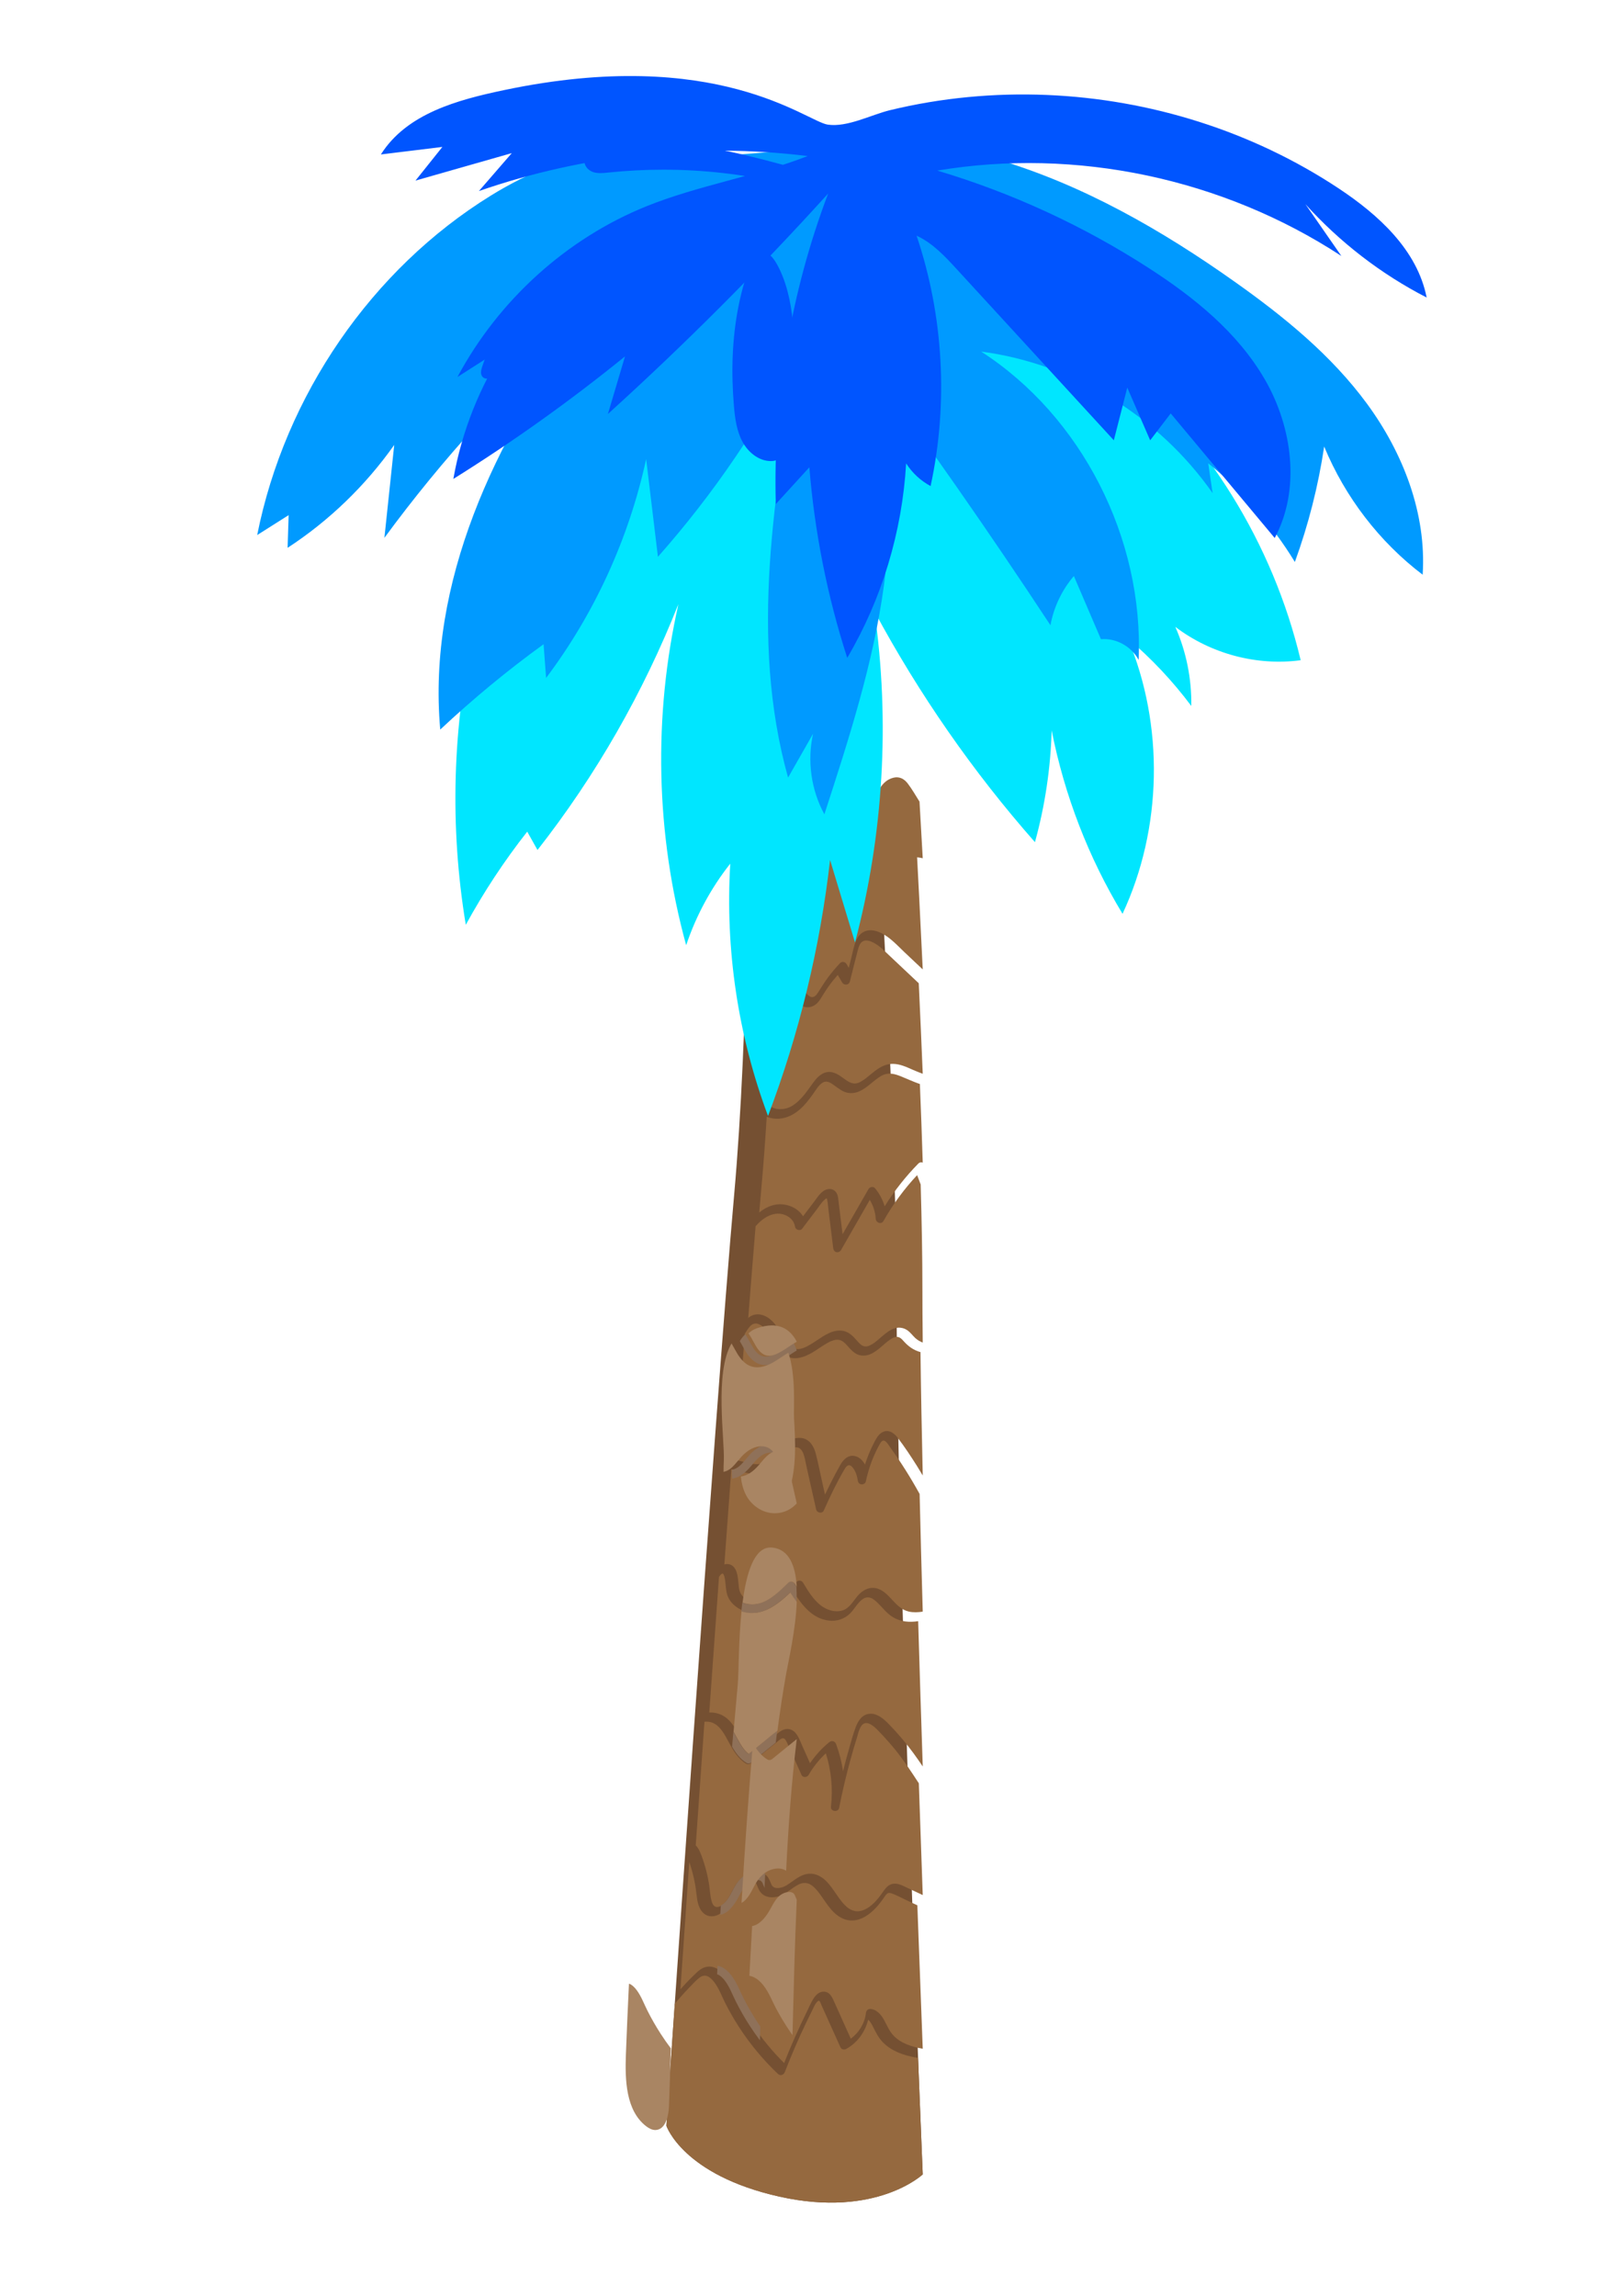 <?xml version="1.0" encoding="UTF-8" standalone="no"?>
<!-- Created with Inkscape (http://www.inkscape.org/) -->

<svg
   width="210mm"
   height="297mm"
   viewBox="0 0 210 297"
   version="1.1"
   id="svg1"
   inkscape:version="1.3.1 (91b66b0783, 2023-11-16)"
   sodipodi:docname="palmera-sola-v2.svg"
   xmlns:inkscape="http://www.inkscape.org/namespaces/inkscape"
   xmlns:sodipodi="http://sodipodi.sourceforge.net/DTD/sodipodi-0.dtd"
   xmlns="http://www.w3.org/2000/svg"
   xmlns:svg="http://www.w3.org/2000/svg">
  <sodipodi:namedview
     id="namedview1"
     pagecolor="#ffffff"
     bordercolor="#000000"
     borderopacity="0.25"
     inkscape:showpageshadow="2"
     inkscape:pageopacity="0.0"
     inkscape:pagecheckerboard="0"
     inkscape:deskcolor="#d1d1d1"
     inkscape:document-units="mm"
     inkscape:lockguides="true"
     inkscape:zoom="0.49575348"
     inkscape:cx="71.608171"
     inkscape:cy="579.92533"
     inkscape:window-width="1920"
     inkscape:window-height="1001"
     inkscape:window-x="-9"
     inkscape:window-y="502"
     inkscape:window-maximized="1"
     inkscape:current-layer="svg1" />
  <defs
     id="defs1" />
  <g
     transform="matrix(0.032,0,0,-0.033,-402.207,310.572)"
     id="g236">
    <path
       id="path238"
       style="fill:#755032;fill-opacity:1;fill-rule:nonzero;stroke:none"
       d="m 15263.6,1077.69 c 0,0 195.3,2792.82 273.9,3650.07 116.4,1267.74 22.2,3486.25 22.2,3486.25 h 433.6 c 0,0 200.9,-2875.88 200.9,-3874.48 0,-998.6 105.8,-3452.243 105.8,-3452.243 0,0 -187.4,-171.89 -578.8,-87.289 -391.2,84.603 -457.6,277.692 -457.6,277.692" />
  </g>
  <g
     transform="matrix(0.032,0,0,-0.033,-402.207,310.572)"
     id="g240">
    <path
       id="path242"
       style="fill:#95693f;fill-opacity:1;fill-rule:nonzero;stroke:none"
       d="m 15925.1,4151.83 c -2.2,-0.99 -4.4,-2.13 -6.7,-3.2 -3.9,-2.06 -7.7,-4.19 -11.5,-6.39 -17.4,-10.1 -33.9,-21.76 -51.2,-31.93 -35.4,-20.75 -79.1,-35.4 -116.4,-10.23 -20.8,14 -34.4,35.26 -46.6,56.66 -12,21.11 -23.2,43.65 -44.2,57.44 -8.2,5.4 -18.1,10.09 -28.3,8.39 -11.7,-1.92 -20.2,-11.59 -26.9,-20.83 -4.3,-6.04 -8.6,-12.23 -12.6,-18.56 -12.2,-152.99 -25.1,-320.05 -38.5,-494.94 23.4,-4.26 46.7,-11.73 69.1,-15.35 23.4,-3.84 45.8,-0.71 64.7,14.5 21.4,17.35 35.9,41.52 57.1,59.15 22,18.27 50.3,31.85 79.5,27.01 30.6,-5.12 47,-32.06 54.6,-59.71 9.2,-33.7 16,-68.18 23.9,-102.16 4.5,-19.84 9.2,-39.67 13.7,-59.44 7,14.36 14.2,28.65 21.6,42.8 13,25.03 26.4,49.84 40.7,74.15 11.1,18.84 28.2,36.9 52.1,35.05 21.4,-1.71 36.7,-16 47.3,-34.2 10.1,30.79 23,60.72 38.5,89.23 9.3,17.13 20.7,36.18 41.2,41.01 21.7,5.19 40.1,-9.31 52.7,-25.37 27.9,-35.48 53.5,-73.09 78.1,-110.98 7.8,-12.16 15.5,-24.46 23,-36.83 -4.1,173.75 -7.3,337.26 -9.1,483.71 l -1.5,0.36 c -26.5,7.39 -47.3,21.75 -65.9,41.8 -3.9,4.26 -7.9,8.82 -12.7,12.16 -1.9,1.42 -4.1,2.63 -6.3,3.62 l -4,1.14 c -0.7,0.21 -1.4,0.36 -2.2,0.5 l -0.6,0.07 c -1.9,0 -3.8,0 -5.8,-0.07 h -0.7 l -1.3,-0.36 c -1.6,-0.5 -3.3,-0.85 -4.9,-1.35 -0.7,-0.21 -3.4,-1.28 -3.8,-1.42 -1.7,-0.78 -3.3,-1.56 -4.9,-2.42 -3.4,-1.85 -6.7,-3.91 -9.8,-6.04 -7.6,-5.05 -11.5,-8.39 -19.1,-14.58 -27.8,-23.17 -59.2,-53.1 -98.6,-46.35 -24.1,4.2 -39.7,22.9 -55.4,39.81 -6.9,7.4 -14,14.44 -23.3,18.56 -0.3,0.07 -3.6,1.21 -4.4,1.42 -1.8,0.57 -3.7,1 -5.6,1.28 l -0.1,0.07 h -0.2 c -1.1,0.07 -2.2,0.15 -3.2,0.22 -2,0.07 -3.8,0 -5.7,-0.07 -0.3,0 -2.2,-0.22 -2.9,-0.22 l -0.8,-0.14 c -2.2,-0.36 -4.3,-0.85 -6.5,-1.42 -3.8,-1 -7.7,-2.28 -11.4,-3.7 -0.8,-0.36 -1.1,-0.42 -1.3,-0.5 l -0.5,-0.21 c -0.8,-0.36 -1.6,-0.78 -2.4,-1.14" />
  </g>
  <g
     transform="matrix(0.032,0,0,-0.033,-402.207,310.572)"
     id="g244">
    <path
       id="path246"
       style="fill:#95693f;fill-opacity:1;fill-rule:nonzero;stroke:none"
       d="m 16210.8,5192.15 c -22.1,8.61 -45.2,14.88 -68.2,6.19 -15.3,-5.76 -30.6,-17.72 -44,-28.4 -29.7,-23.84 -61.8,-50.32 -102.5,-42.5 -20.5,3.85 -37.1,17.23 -53.6,28.76 -13.6,9.47 -28.6,20.15 -44.7,12.17 -18.7,-9.18 -30.9,-32.03 -43,-48.04 -15,-19.93 -30.5,-39.72 -49.4,-56.16 -33.5,-29.33 -76,-45.77 -120.5,-35.67 -5.3,1.22 -10.6,2.85 -15.7,4.92 -6.1,-94.39 -13,-185.43 -21,-271.99 -2.9,-31.89 -6,-66.48 -9.3,-103.49 20.1,15.94 42.9,27.54 69,31.32 39.9,5.69 86.6,-11.53 108.1,-46.13 15.1,19.22 30.2,38.51 45.2,57.73 14.6,18.79 29.9,44.06 55.4,48.76 13.8,2.56 27.6,-2.92 34.9,-15.09 7,-11.53 7.1,-26.27 8.8,-39.3 5.1,-40.85 10.3,-81.64 15.6,-122.43 34.9,58.94 69.8,117.95 104.7,176.89 5.1,8.75 19.3,11.88 26.5,3.42 17.9,-21.07 31,-44.99 38.9,-70.83 39.1,60.65 84.9,117.02 136.3,167.63 5.5,5.34 12.1,5.91 17.7,3.49 -3.1,97.37 -7,200.66 -11.5,308.28 l -1.6,0.5 c -25.9,8.76 -50.7,20.08 -76.1,29.97" />
  </g>
  <g
     transform="matrix(0.032,0,0,-0.033,-402.207,310.572)"
     id="g248">
    <path
       id="path250"
       style="fill:#95693f;fill-opacity:1;fill-rule:nonzero;stroke:none"
       d="m 16181.6,3070.4 c -25.8,14.4 -43.7,38.3 -64.8,58.24 -8.1,7.59 -18.2,15.89 -27.9,18.8 -9.8,3.05 -19.9,2.06 -29.3,-3.55 -21.5,-12.77 -34.4,-39.02 -52.3,-56.61 -23.1,-22.63 -54.3,-32.64 -86.3,-29.09 -66,7.38 -107.5,57.97 -141.6,110.11 -40.7,-37.6 -86.7,-74.5 -143.4,-79.96 -44.5,-4.25 -94.8,15.04 -118.8,54.21 -11.6,18.94 -12.6,40.15 -14.8,61.65 -1,9.29 -1.8,16.88 -4.5,26.46 -1.6,5.67 -1.5,5.25 -4,9.65 l -0.3,0.49 -1.2,1.07 c 1,-0.57 0.7,0.07 -0.1,0.49 -0.6,-0.28 -1.9,-0.64 -0.5,-0.07 l 0.4,0.15 -0.3,0.14 -1.6,-0.36 c -0.3,-0.07 -0.3,0.07 -0.3,0.22 0.1,0.28 0.2,0.56 -2,-0.57 -3.9,-1.92 -6.8,-5.25 -9.2,-8.73 -1,-1.2 -1.9,-2.55 -2.7,-3.83 -13.2,-176.94 -26.4,-356 -39.2,-531.37 26.3,1.06 52,-6.67 73.6,-24.98 23.8,-20.07 38.6,-49.02 53.7,-75.69 12.9,-22.99 26.4,-46.33 46.6,-61.79 23,18.08 46,36.18 69,54.27 13.6,10.71 26.9,22.06 41,31.99 12.1,8.52 27.3,14.33 42.2,10.36 28.9,-7.73 39.2,-41.93 50.3,-65.83 10.2,-22.35 20.6,-44.7 30.9,-67.05 21.7,30.79 47.7,58.6 77.3,81.94 10.4,8.23 23.4,5.18 28.2,-7.37 13.2,-34.2 22.5,-69.74 28.1,-105.92 7.1,27.81 14.7,55.54 22.8,83.07 8.9,30.22 17.3,61.08 28.7,90.53 10.1,25.82 27.3,50.01 57.5,51.64 29.6,1.56 55.1,-20 74.8,-39.58 21.6,-21.5 42.4,-43.85 62.3,-67.05 27.4,-32.06 52.3,-65.62 76.1,-100.1 -6.5,187.79 -12.8,380.12 -18.5,569.54 -34.4,-4.89 -68.7,-2.98 -99.9,14.48" />
  </g>
  <g
     transform="matrix(0.032,0,0,-0.033,-402.207,310.572)"
     id="g252">
    <path
       id="path254"
       style="fill:#95693f;fill-opacity:1;fill-rule:nonzero;stroke:none"
       d="m 16073.8,5762.73 c 18.7,4.42 37.4,0 54.6,-7.56 38.4,-16.69 68,-49.57 98.4,-77.31 24.4,-22.32 48.8,-44.57 73.2,-66.9 -9.2,188.21 -19.5,382.7 -30.2,576.83 -8.6,2.99 -17.4,5.2 -26.4,5.84 -42.7,3.07 -74.3,-30.88 -104,-56.62 -31.3,-27.18 -72,-55.63 -115.8,-45.08 -26.3,6.35 -51.6,28.39 -58.2,54.78 -32.6,-20.97 -53.7,-59.13 -75,-90.15 -26.1,-38.08 -59.7,-71.89 -105.7,-84.3 -16.9,-4.49 -34.6,-5.13 -51.3,-0.5 -1.9,-125.02 -4.7,-249.4 -8.4,-371.71 4.6,-0.36 9.2,-0.93 13.7,-1.85 38.7,-7.85 58.9,-39.58 80.8,-68.97 4.2,-5.63 9,-11.48 14.3,-16.69 2.6,-2.49 4.9,-4.56 6.3,-5.49 1.4,-0.92 2.9,-1.78 4.4,-2.64 l 1.1,-0.64 0.9,-0.28 c 1.2,-0.43 2.5,-0.72 3.7,-0.93 l 3.1,-0.14 c 1,0.07 1.4,0.07 1.7,0.07 l 0.8,0.21 c 1.5,0.36 2.9,0.71 4.2,1.22 7.2,3.06 12.2,10.05 16.4,16.25 13.3,19.69 25.5,39.73 40,58.56 15.2,19.83 31.5,38.79 49,56.62 7.7,7.99 20.9,5.78 26.5,-3.35 3,-4.99 6.1,-9.91 9.1,-14.83 3.3,12.91 6.7,25.74 10,38.65 6.2,23.61 10.5,48.93 20.8,71.11 8.1,17.18 23.1,31.45 42,35.8" />
  </g>
  <g
     transform="matrix(0.032,0,0,-0.033,-402.207,310.572)"
     id="g256">
    <path
       id="path258"
       style="fill:#95693f;fill-opacity:1;fill-rule:nonzero;stroke:none"
       d="m 16147.1,1486.28 c 10.6,-19.67 19.4,-39.63 35.4,-55.62 14.8,-14.72 33.1,-25.76 52.4,-33.4 21,-8.35 42.9,-13.73 65.1,-17.55 -6.4,160.99 -13.9,352.91 -21.8,562.37 -14.9,6.8 -29.7,13.52 -44.6,20.31 -18.7,8.49 -37.3,18.61 -56.7,25.48 -6.7,2.33 -14.1,4.67 -20.4,0.14 -5.7,-3.96 -9.6,-10.55 -13.5,-16.06 -10.3,-14.44 -21.4,-28.45 -33.9,-41.12 -24.3,-24.77 -54.9,-45.86 -90.6,-48.19 -28.2,-1.84 -54.1,10.68 -74.7,29.01 -18.5,16.42 -32.7,37.23 -47,57.25 -6.7,9.41 -13,18.26 -19.4,25.97 -3.8,4.67 -7.9,9.27 -12.2,13.52 -1.8,1.77 -3.5,3.54 -5.4,5.24 -0.7,0.56 -4.4,3.61 -4.5,3.82 -4.1,3.04 -8.5,5.73 -13.1,7.99 l -0.7,0.29 c -1.3,0.56 -2.6,1.06 -3.9,1.48 -2.1,0.64 -4.1,1.06 -6.1,1.56 -0.9,0.21 -1.7,0.35 -2.7,0.5 v 0 c -1.4,0.14 -2.8,0.21 -4.1,0.28 -2.7,0.07 -5.5,0.07 -8.2,-0.22 -6.8,-0.84 -13.6,-3.18 -19.8,-6.29 -29.7,-14.86 -52.6,-40.69 -86.3,-47.48 -15.4,-3.12 -31.6,-3.19 -46.3,2.97 -16.8,7.14 -25.8,20.59 -32.1,37.08 -2.5,6.58 -4.5,12.17 -9.4,16.2 -2.4,2.06 -6.3,3.68 -11.2,4.53 -8.2,1.49 -21,-1.34 -30.7,-6.23 -27.4,-13.86 -39.2,-43.38 -54,-68.71 -17.3,-29.44 -44.5,-64.04 -82.6,-62.27 -35.7,1.7 -51.3,35.59 -56.2,66.38 -2.9,18.61 -4.4,37.36 -7.8,55.9 -3.6,20.24 -8.4,40.27 -14.2,59.94 -3,10.33 -6.3,20.8 -9.9,31.13 -13.2,-183.56 -25.3,-353.04 -35.7,-499.53 6.2,6.87 12.6,13.59 18.9,20.24 13,13.45 26.4,26.61 40.1,39.35 13.2,12.31 27.4,24.7 45.7,28.23 33.5,6.51 60.6,-15.28 79.7,-40.4 20.8,-27.32 33,-59.94 48.9,-90.09 17.5,-32.83 36.8,-64.75 57.9,-95.46 37.3,-54.63 80.4,-105.16 128.1,-151.08 13.7,33.75 28.1,67.15 43.2,100.34 16.4,35.95 33.6,71.54 51.5,106.71 13.4,26.26 31.1,76.08 68.4,72.75 18.6,-1.63 28.4,-16.42 35.6,-31.91 8.9,-18.97 17.6,-38.01 26.5,-56.97 14.7,-31.77 29.5,-63.55 44.2,-95.32 32.9,23.14 56.3,59.73 61.2,99.99 1.4,11.82 9.5,17.83 21.2,16.21 26.9,-3.75 43.8,-27.03 55.7,-49.26" />
  </g>
  <g
     transform="matrix(0.032,0,0,-0.033,-402.207,310.572)"
     id="g260">
    <path
       id="path262"
       style="fill:#95693f;fill-opacity:1;fill-rule:nonzero;stroke:none"
       d="m 16063,1924.36 c 30.4,12.62 54.4,40.18 73.2,66.33 10.6,14.74 21.4,30.69 40.2,35.08 20.9,4.96 40.7,-5.81 59.1,-14.17 21.5,-9.78 43,-19.56 64.5,-29.34 -5.2,140.03 -10.6,287.36 -15.8,438.16 -30.9,45.78 -61.3,91.28 -97.1,133.66 -19.1,22.46 -38.9,44.22 -59.7,65.19 -9.5,9.71 -19.1,19.92 -30.6,27.5 -8.5,5.67 -18.9,11.48 -29.5,9.35 -21.7,-4.32 -27.8,-39.47 -33.3,-56.55 -9.7,-29.83 -18.7,-59.81 -27.2,-89.92 -17.3,-61.38 -32.2,-123.31 -44.9,-185.81 -3.8,-18.43 -35.3,-14.25 -33,4.53 8.4,70.72 1.3,142.01 -20.7,209.55 -27.2,-24.59 -50.7,-52.86 -69.5,-84.54 -5.9,-10.07 -23.6,-11.84 -29,0 -12.9,27.99 -25.9,56.05 -38.8,84.04 -6,13.04 -11.9,26.22 -18.1,39.19 -3,6.17 -7.4,16.58 -14,19.56 -8.9,3.9 -20.4,-7.79 -26.7,-12.76 -11.2,-8.78 -22.4,-17.57 -33.5,-26.36 -24.2,-18.99 -48.3,-37.98 -72.4,-56.9 -5.9,-4.75 -13.2,-6.8 -20.3,-2.62 -31.3,18.07 -50.6,49.25 -67.9,79.86 -14.3,25.3 -27.3,52.09 -49.8,70.09 -2.7,2.13 -11.2,7.37 -15.3,9.21 -6.4,2.76 -15.4,4.96 -23.3,5.32 -4.1,0.21 -8.2,0 -12.2,-0.43 -12.2,-166.96 -24.1,-330.09 -35.2,-484.37 8.4,-8.15 14.2,-18.64 18.9,-29.83 7.8,-18.64 14.4,-37.78 20,-57.12 5.7,-19.77 10.4,-39.83 13.9,-60.09 3.2,-18.29 4.5,-37.07 7.6,-55.14 2,-11.55 4.9,-25.51 12.3,-33.59 3.6,-3.82 7.5,-6.09 13.8,-6.02 7.8,0.07 15.6,4.18 21.6,8.78 25.6,19.71 36.7,53.37 54.3,79.37 17.7,26.23 43.3,45.15 75.3,48.97 13.4,1.63 27.6,-0.35 39.4,-7.15 16.2,-9.36 21.2,-24.31 28.3,-40.47 4.9,-11.05 13.1,-14.88 24.3,-15.09 12.9,-0.29 25.8,3.82 37,10.41 30.4,17.79 55.8,44.15 93.2,45.78 24.3,1.07 46.3,-9.85 64,-25.79 18,-16.09 31.6,-36.64 45.6,-56.13 7.4,-10.34 13.5,-18.92 21,-27.85 3.9,-4.6 8,-9.07 12.3,-13.25 1.9,-1.84 3.9,-3.68 5.9,-5.46 l 4.2,-3.61 c 10,-7.51 17.5,-11.27 28.8,-13.82 13,-2.98 26.9,-0.78 39.1,4.25" />
  </g>
  <g
     transform="matrix(0.031,0,0,-0.032,-402.207,310.572)"
     id="g264">
    <path
       id="path266"
       style="fill:#95693f;fill-opacity:1;fill-rule:nonzero;stroke:none"
       d="m 16032.5,8014.11 c -6.2,9.59 -13.8,17.98 -22.4,25.47 -36.3,31.87 -88.3,42.33 -135.3,38.02 -15,-1.36 -29.5,-4.08 -43.9,-7.75 3,-92.39 6.4,-204.43 9.7,-331.67 1.6,-1.92 3.1,-3.83 4.7,-5.7 8.1,-9.87 17.1,-17.24 29.6,-20.65 12.2,-3.31 25.3,-2.99 37.6,-0.5 31.3,6.35 56.5,24.73 81.3,43.89 27,20.86 54,41.81 86.9,52.62 25.7,8.44 53.5,10.24 80.3,7.53 48,-4.85 93.4,-21.17 139,-36.09 -4.8,73.67 -9.3,141.92 -13.4,203.62 -7.9,4.34 -15.4,9 -22.1,13.71 -22.8,15.91 -45.6,33.1 -72.4,41.87 -11.3,3.75 -23.8,6.42 -35.8,4.05 -11.7,-2.3 -20.5,-8.97 -29.1,-16.76 -17.7,-15.99 -37.8,-39.31 -64.3,-36.21 -6.7,0.78 -13.7,3.07 -19.1,7.45 -5.2,4.3 -7.7,11.45 -11.3,17.1" />
  </g>
  <g
     transform="matrix(0.032,0,0,-0.032,-402.207,310.572)"
     id="g268">
    <path
       id="path270"
       style="fill:#95693f;fill-opacity:1;fill-rule:nonzero;stroke:none"
       d="m 16001.2,6538.45 c -13.8,3.65 -27.8,1.86 -38,-8.64 -12.6,-13.08 -18.3,-31.37 -31.3,-44.31 -13.5,-13.51 -33.6,-22.65 -52.7,-17.29 -20.1,5.71 -24.7,24.15 -36,38.87 -16.7,22.23 -49.5,26.01 -75,19.72 0.1,-167.14 -0.8,-337.57 -3.2,-507.36 14.8,-7.71 32,-6.14 48.4,-0.71 20.3,6.79 38.7,19.65 53.7,34.73 16.1,16.07 27.9,35.87 40.6,54.66 26.5,39.38 55.9,78.9 102.9,94.33 11.6,3.79 25.3,-8.86 20.8,-20.87 -5.4,-14.5 2.2,-28.15 15.6,-37.3 15.9,-10.72 33.3,-10.14 50.9,-3.71 37.9,13.86 64.8,49.09 96.7,72.24 16.6,12.08 35.6,22.01 56,25.44 16.6,2.86 33.3,1.65 49.4,-2.5 -4.3,76.53 -8.6,153 -13,228.88 -15.7,24.66 -30.3,50.96 -48.2,74.04 -14.2,18.29 -33.3,28.29 -56.6,22.79 -51.9,-12.22 -70,-68.46 -84.3,-113.33 -5.1,-16.08 -27.6,-16.22 -32.7,0 -10.8,34.8 -24.2,79.75 -64,90.32" />
  </g>
  <g
     transform="matrix(0.031,0,0,-0.032,-402.207,310.572)"
     id="g272">
    <path
       id="path274"
       style="fill:#95693f;fill-opacity:1;fill-rule:nonzero;stroke:none"
       d="m 15967.1,8114.03 c 47.2,-11.51 91.7,-39.5 115.4,-82.69 0.9,-0.12 2.4,-0.2 0.5,-0.08 2.7,-0.17 0.4,-0.15 1.9,0.21 1,0.2 1.9,0.47 2.7,0.81 2.9,1.09 9,5.34 12.5,8.33 11.3,9.54 21.4,20.33 33.4,29.14 51,37.66 115,-0.09 158.4,-31.39 2.7,-1.92 5.4,-3.79 8.1,-5.63 -13.7,204.31 -22.3,327.37 -22.3,327.37 h -441.3 c 0,0 3.9,-91.36 9.1,-247.74 39.9,9.28 81.2,11.54 121.6,1.67" />
  </g>
  <g
     transform="matrix(0.032,0,0,-0.033,-402.207,310.572)"
     id="g276">
    <path
       id="path278"
       style="fill:#95693f;fill-opacity:1;fill-rule:nonzero;stroke:none"
       d="m 16141.4,4625.02 c -8.8,-15.22 -30.3,-7.61 -31.5,8.47 -1.7,26.17 -10.1,51.71 -24,73.98 -38.8,-65.66 -77.6,-131.32 -116.5,-196.97 -3.8,-6.41 -11.8,-9.75 -19,-7.76 -7.8,2.14 -11.5,8.75 -12.5,16.29 -4.1,32.44 -8.2,64.81 -12.3,97.24 -2.1,15.94 -4.2,31.87 -6.2,47.8 -1.9,14.8 -2.8,30.16 -5.9,44.75 -0.5,2.49 -2.4,4.91 -0.6,4.69 -3.8,0.43 -8.8,-4.48 -11.2,-6.61 -11.4,-9.96 -20,-23.83 -29.3,-35.71 -20.1,-25.68 -40.2,-51.36 -60.3,-77.04 -7.5,-9.53 -26.3,-4.48 -28.2,7.47 -3.4,21.77 -18.4,37.63 -39,45.95 -45.7,18.5 -90.1,-9.32 -120.7,-43.18 -9,-104.71 -19,-226.06 -29.7,-359.43 2.6,1.99 5.1,3.84 7.9,5.47 25.7,15.3 56,7.97 78.6,-9.24 22.4,-16.93 35.9,-39.98 49.4,-63.95 10.8,-19 23,-41.33 43.9,-50.65 8.8,-3.84 13.8,-4.27 22.3,-3.98 5.8,0.21 5.3,0.21 11,1.56 4.4,1 8.7,2.35 12.9,3.91 3.5,1.28 6.7,2.71 11.3,4.98 4.3,2.14 8.5,4.49 12.7,6.83 8.6,4.91 17,10.25 25.4,15.65 32.3,20.7 68.9,46.24 109.3,38.27 23.4,-4.62 39.8,-21.41 55.1,-38.34 6.8,-7.54 14.1,-16.08 23.7,-20.2 1.9,-0.86 4,-1.21 6.1,-1.85 l 1.7,-0.36 0.7,-0.07 c 2.1,-0.07 4.1,-0.07 6.2,0 0.6,0 0.9,0 1,-0.07 0.2,0.07 0.6,0.22 1.2,0.36 14.2,3.2 28.3,12.73 39.9,22.05 15,12.09 29.3,25.32 45.5,35.99 14.4,9.46 31.5,16.79 49.1,15.08 11.4,-1.07 21.9,-5.05 31.1,-11.95 10.9,-8.18 19,-19.06 29,-28.24 9,-8.18 19.4,-13.94 30.5,-18.07 -0.9,78.82 -1.4,152.37 -1.4,219.38 0,112.1 -2.4,247.83 -6.9,400.34 -4.8,12.23 -9.6,24.4 -14.4,36.63 -52.3,-54.2 -97.9,-114.38 -135.9,-179.47" />
  </g>
  <g
     transform="matrix(0.031,0,0,-0.032,-402.207,310.572)"
     id="g280">
    <path
       id="path282"
       style="fill:#95693f;fill-opacity:1;fill-rule:nonzero;stroke:none"
       d="m 16054.5,7759.04 c -31.2,-13.08 -56.7,-36.86 -83.7,-56.66 -25.2,-18.6 -52.8,-33.42 -84.2,-37.76 -24.3,-3.36 -49.6,-0.19 -70.1,12.77 2.1,-83.23 4.2,-172.33 6,-266.18 2.3,-3.53 4.8,-6.71 8,-9.01 8.2,-6.08 19.9,-3.07 29.5,1.48 29.7,14.23 45.3,45.5 70.6,65.4 13.5,10.61 28.9,18.49 46.3,19.22 5.3,0.23 11.4,-0.2 16.4,-1.68 5.3,-1.57 9.4,-5.88 13.6,-9.24 1.2,-0.92 2.3,-1.83 3.5,-2.75 11.4,26.7 28.9,53.18 54.2,65.73 14.3,7.12 30.6,9.3 45.9,3.76 18.7,-6.77 30.6,-21.6 41.5,-37.54 19.6,-28.84 40.3,-56.66 64.6,-81.82 23.6,-24.58 51.8,-48.07 83.4,-62.1 -8.4,132.15 -16.4,255.75 -23.7,367.65 -48.3,15.63 -97.2,35.39 -147.7,39.1 -25.6,1.89 -50.3,-0.4 -74.1,-10.37" />
  </g>
  <g
     transform="matrix(0.032,0,0,-0.033,-402.207,310.572)"
     id="g284">
    <path
       id="path286"
       style="fill:#95693f;fill-opacity:1;fill-rule:nonzero;stroke:none"
       d="m 15842.3,3609.28 c -4.4,19.03 -8.8,38 -13.2,57.03 -3.7,15.92 -6.2,33.11 -12.5,48.3 -4.1,9.95 -10.7,18.9 -21.4,21.95 -9.4,2.63 -20,0.36 -29.1,-3.26 -24.6,-9.95 -40.6,-31.68 -57.7,-50.79 -18.1,-20.17 -39.3,-39.14 -66.5,-45.39 -26.1,-5.89 -52.8,-0.92 -78.3,5.4 -12.4,2.99 -24.9,6.68 -37.5,9.16 -9.3,-121.67 -18.7,-246.89 -28.2,-373.4 6.2,1.92 13,2.28 20.6,0.5 20.6,-4.9 29.3,-26.63 32.7,-45.32 2.1,-10.72 3.1,-21.66 4.1,-32.46 1,-10.37 1.2,-17.47 4.4,-26.92 12.2,-36.22 60.1,-52.77 96,-48.23 53.3,6.75 96.7,49.01 134,84.32 8.1,7.6 20.6,5.96 26.5,-3.41 19.8,-31.75 40.4,-65.35 70.7,-88.36 25.5,-19.32 60.4,-30.12 91.6,-19.32 25.4,8.73 39.9,34.87 56.5,54.12 19.1,22.09 44.4,37.5 74.6,32.32 27.3,-4.69 48.1,-26.28 66.4,-45.46 19.8,-20.74 38.8,-39.99 67.7,-46.45 18.4,-4.05 37.5,-3.2 56.3,-0.22 -4.7,157.48 -9,312.67 -12.6,461.27 -36.3,64.07 -76.4,125.79 -120.4,184.75 -5.5,7.45 -18.7,30.54 -30.4,23.29 -5.6,-3.48 -9.1,-10.44 -12.3,-15.84 -5,-8.73 -9.7,-17.75 -14.1,-26.77 -18.1,-36.8 -31.3,-75.72 -40.1,-115.78 -1.8,-8.31 -10.5,-13 -18.4,-12.08 -9,1.07 -13.6,8.24 -14.7,16.55 -2.2,16.98 -9.7,38.86 -22.2,51.64 -3,3.13 -4.2,4.26 -7.7,5.89 l -3.2,1 c -1.9,0.43 -2.2,0.43 -0.5,0.07 -0.9,0 -1.8,-0.07 -2.6,-0.07 l -3.5,-1 c -0.8,-0.35 -3.2,-1.91 -4.4,-2.91 -4,-3.33 -6.8,-7.95 -9.5,-12.36 -31.3,-51.63 -58.4,-106.47 -83.5,-161.37 -6.1,-13.36 -27.7,-9.31 -30.8,3.97 -8.9,38.57 -17.9,77.14 -26.8,115.64" />
  </g>
  <g
     transform="matrix(0.032,0,0,-0.033,-402.207,310.572)"
     id="g288">
    <path
       id="path290"
       style="fill:#95693f;fill-opacity:1;fill-rule:nonzero;stroke:none"
       d="m 16267.8,1346.19 c -46.3,8.34 -94,24.53 -128.3,58.24 -17.1,16.75 -27.8,37.04 -38.7,58.03 -6,11.8 -12.3,23.68 -21.5,31.24 -12.3,-48.49 -43.9,-90.89 -88.9,-114.71 -7.3,-3.96 -19,-2.47 -22.9,6.01 -17.6,37.95 -35.2,75.9 -52.9,113.86 -7.8,16.96 -15.8,33.92 -23.6,50.89 -2.3,5.01 -4.7,13.71 -9.2,17.31 -2.3,1.84 -2.8,1.35 -5.6,-0.71 -10.8,-7.84 -16.4,-23.03 -22.3,-34.48 -8.4,-16.05 -16.6,-32.23 -24.6,-48.49 -31.6,-63.68 -60.5,-128.63 -86.8,-194.72 -4.7,-11.73 -18,-16.53 -28.1,-7.35 -59.7,54.78 -112.7,116.83 -157.7,184.19 -19.8,29.75 -38.1,60.57 -54.6,92.23 -14.5,27.71 -25.6,58.31 -45.1,83.05 -7.3,9.11 -17.1,19.22 -27.2,23.32 -11.5,4.6 -22.3,1.98 -33.2,-6.15 -14.1,-10.53 -26.5,-24.17 -38.9,-36.54 -12.6,-12.51 -24.8,-25.44 -36.8,-38.59 -8.1,-8.83 -15.8,-17.81 -23.6,-26.92 -20.7,-291.55 -33.8,-478.21 -33.8,-478.21 0,0 66.5,-193.089 457.7,-277.692 391.4,-84.601 578.8,87.289 578.8,87.289 0,0 -7.7,177.683 -18.9,456.793 -4.4,0.7 -8.8,1.34 -13.3,2.11" />
  </g>
  <g
     transform="matrix(0.032,0,0,-0.033,-402.207,310.572)"
     id="g292">
    <path
       id="path294"
       style="fill:#95693f;fill-opacity:1;fill-rule:nonzero;stroke:none"
       d="m 16188.2,5644.15 c -16.1,14.74 -32.2,29.63 -48.4,44.31 -12.3,11.11 -25.8,21.01 -40.8,28.35 -11.4,5.56 -26.4,10.47 -38.6,5.63 -14.3,-5.77 -19,-21.73 -22.7,-35.19 -11.3,-41.11 -21.5,-82.5 -32.3,-123.74 -3.7,-14.32 -23.4,-16.17 -30.9,-3.99 -6,9.9 -12.1,19.87 -18.2,29.85 -13.4,-14.75 -26.2,-30.14 -37.9,-46.24 -7.9,-10.75 -15.3,-21.79 -22.3,-33.05 -6.2,-9.83 -12.3,-19.95 -20.3,-28.57 -13.1,-14.17 -32.2,-21.94 -51.5,-18.09 -15.1,3.06 -27.7,13.39 -37.6,24.65 -20.1,22.58 -35.2,58.91 -65.9,68.88 -4.8,1.5 -9.7,2.5 -14.6,3.07 -5.5,-167.77 -12.6,-331.11 -22.2,-485.84 9.6,-6.34 21.2,-9.97 32.6,-10.69 18.5,-1.14 36.2,2.07 52.6,11.11 20.5,11.33 37.1,27.86 52.2,45.6 15.6,18.52 28.9,38.96 44.3,57.63 15,17.95 36,33.19 60.6,31.06 21.6,-1.93 38.9,-14.39 56.1,-26.64 15,-10.62 30.2,-20.45 47.8,-18.24 0.1,0.14 4.2,0.92 4.9,1.14 1.9,0.42 3.7,0.99 5.5,1.64 3.3,1.14 5.2,2.06 9,4.13 8,4.34 15.6,9.61 22.9,15.1 15.1,11.47 29.9,24.58 46,35.05 18.3,11.82 39,19.87 61,19.66 29,-0.28 55.5,-12.68 81.5,-23.72 12.9,-5.42 25.8,-10.47 39,-15.11 -4.8,114.27 -10.2,233.09 -16.1,354.84 -31.9,29.14 -63.8,58.27 -95.7,87.41" />
  </g>
  <g
     transform="matrix(0.031,0,0,-0.032,-402.207,310.572)"
     id="g296">
    <path
       id="path298"
       style="fill:#95693f;fill-opacity:1;fill-rule:nonzero;stroke:none"
       d="m 16264.6,7322.84 c -61.6,27.33 -108.9,82.2 -147.3,135.9 -9.1,12.64 -16.8,28.11 -28.7,38.41 -4.4,3.82 -10.3,6.44 -14.6,6.77 -5.5,0.42 -8.7,-0.47 -13.1,-2.77 -24.2,-12.55 -38.4,-43.21 -46.2,-68.09 -4.2,-13.15 -18.5,-15.43 -28.5,-7.51 -8,6.4 -16.1,12.8 -24.1,19.21 -12.4,1.34 -24,-5.97 -33.1,-13.82 -12.4,-10.71 -22.3,-23.53 -33.2,-35.73 -18.4,-20.93 -47.3,-41.12 -76.5,-39.44 -5.4,0.31 -10.7,1.41 -15.6,3.2 1.9,-100.01 3.6,-204.99 5,-313.7 5.4,-1.79 10,-5.94 11.3,-11.46 9.8,-44.07 50.5,-75.1 95,-81.05 17.2,-2.29 37.6,-0.14 53.8,7.6 21.4,10.24 37.9,28.02 54.6,44.36 18.3,17.91 37.5,34.97 61.6,44.49 29.8,11.9 62.2,6.53 92.8,0.79 40.7,-7.52 81.5,-15.19 122.2,-22.85 -6.1,99.6 -12.1,196.27 -17.9,288.99 -5.9,1.97 -11.8,4.14 -17.5,6.7" />
  </g>
  <g
     transform="matrix(0.031,0,0,-0.032,-402.207,310.572)"
     id="g300">
    <path
       id="path302"
       style="fill:#95693f;fill-opacity:1;fill-rule:nonzero;stroke:none"
       d="m 16224.9,6989.32 c -34.6,6.44 -69.3,14.16 -104.2,19.17 -28.3,4.15 -53.1,0.29 -76,-17.24 -20.3,-15.52 -36.6,-35.62 -56.3,-51.86 -19.2,-15.88 -40.5,-27.75 -65.4,-31.55 -23.7,-3.64 -48.1,-1.43 -70.7,6.66 -27.6,9.87 -52.8,27.39 -70.3,50.57 1.5,-128.47 2.4,-261.46 2.7,-396.8 35.1,5.8 75.4,-1.93 99.2,-30.33 6.5,-7.8 10.3,-16.67 15.9,-25.04 3.2,-4.86 6.2,-6.36 11.6,-4.93 17.3,4.65 24.6,25.89 33.9,39.13 11.4,16.59 26.6,29.47 47,32.76 20.3,3.22 41.1,-1.5 58.6,-11.95 22.7,-13.52 36.9,-34.83 47.4,-58.22 7.3,17.74 16.2,34.76 28.3,50 18,22.67 44.2,39.06 73.1,43.06 30.6,4.29 58.7,-7.44 78.4,-31.12 7.9,-9.37 15,-19.45 21.9,-29.75 -8.7,149.57 -17.5,296.65 -26.2,438.29 -16.3,3 -32.6,6.08 -48.9,9.15" />
  </g>
  <!-- Lower part of palm leaves -->
  <g
     transform="matrix(0.035,0,0,-0.036,-402.207,310.572)"
     id="g304">
    <path
       id="path306"
       style="fill:#00E6FF;fill-opacity:1;fill-rule:nonzero;stroke:none"
       d="m 16300,6254.5 c -102.2,418.7 -346.3,801.45 -682.8,1070.73 -336.5,269.28 -763.5,423.44 -1194.4,431.29 l -610,-81.89 c -415.5,-337.55 -550.1,-904.08 -659.8,-1428.11 18.4,47.79 50.6,90.23 91.7,120.78 -80.6,-347.79 -91.2,-711.6 -31.1,-1063.57 66.2,117.68 142.2,229.78 227.1,334.73 12.6,-21.99 25.3,-43.92 38,-65.92 215.6,267.34 391.8,566.46 521.3,884.6 -94.2,-402.52 -84.3,-828.97 28.3,-1226.73 36.6,106.24 92.1,205.92 163,293.07 -19.2,-307.54 28.8,-619.13 139.6,-906.66 115.1,295.19 192.4,605.1 229.4,919.78 30.7,-98.79 61.5,-197.5 92.2,-296.29 105.2,386.06 129.8,793.86 71.9,1189.69 165.1,-297.95 364.5,-576.87 593.3,-829.29 37.1,130.68 57.9,265.93 61.8,401.69 47.2,-233 136.3,-457.44 262,-659.19 147.3,306.7 154.6,677.45 19.3,989.68 87.2,-71.7 166.1,-153.31 234.9,-242.77 1.6,97.56 -18.7,195.44 -59.1,284.32 131.6,-97.18 301.3,-141.03 463.4,-119.94" />
  </g>
  <!-- Middle palm leaf layer -->
  <g
     transform="matrix(0.036,0,0,-0.037,-402.207,310.572)"
     id="g308">
    <path
       id="path310"
       style="fill:#009AFF;fill-opacity:1;fill-rule:nonzero;stroke:none"
       d="m 12936.7,7710.06 c -427.6,-256.96 -739.8,-698.33 -839.9,-1186.99 37.7,23.21 75.4,46.42 113,69.63 -1.2,-38.1 -2.4,-76.18 -3.7,-114.28 148.8,94.36 279.6,217.1 383.2,359.68 -11.8,-108.26 -23.5,-216.53 -35.3,-324.79 209,277.04 447.7,531.7 710.7,758.22 -312,-412.92 -557.3,-913.21 -510,-1428.54 117.4,107.1 241.5,206.87 371.4,298.38 3,-39.27 6,-78.54 9.1,-117.81 173.9,224.66 297.6,487.85 359.6,765.06 14.1,-113.88 28.2,-227.77 42.3,-341.65 200.6,220.33 372.6,466.76 510.2,731.12 -91.5,-497.65 -182.2,-1016.74 -42.4,-1503.02 29.9,51.11 59.8,102.22 89.8,153.32 -21.7,-94.57 -6.9,-197.1 40.7,-281.71 87.5,262.23 175.5,526.29 214,800.06 38.4,273.78 24.7,560.88 -85.3,814.51 236.6,-311.49 464.7,-629.5 683.8,-953.5 12,63.48 41.4,123.6 84.2,171.99 32.5,-73.6 64.9,-147.18 97.3,-220.84 53.9,4.7 109.3,-24.86 135.4,-72.34 18.9,424.87 -205.4,852.2 -565.8,1077.93 329.2,-41.69 638,-225.36 831.7,-494.75 -5.2,34.74 -10.5,69.48 -15.7,104.21 122.7,-95.81 228.6,-213.12 311.4,-344.99 48.8,130.45 84.2,265.93 105.3,403.6 75.4,-177.28 199,-333.77 354,-448.13 14.3,213.89 -70.5,425.88 -199.5,597.04 -129.1,171.16 -300,305.99 -476.6,427.61 -262,180.53 -543.8,337.76 -849.5,426.33 -336.3,97.49 -609.7,39.47 -944.5,17.33 -67.5,-4.47 -133.3,3.64 -199.2,11.76 -76.9,9.47 -153.9,18.95 -233.9,8.4 -157.4,-20.76 -310.3,-81.37 -445.8,-162.84" />
  </g>
  <!-- Upper part of palm leaves -->
  <g
     transform="matrix(0.036,0,0,-0.037,-402.207,310.572)"
     id="g312">
    <path
       id="path314"
       style="fill:#0055FF;fill-opacity:1;fill-rule:nonzero;stroke:none"
       d="m 12984,8078.78 c -167.2,-34.21 -349.8,-81.87 -442.6,-224.96 73.6,8.76 147.3,17.51 221,26.27 -32.2,-39.22 -64.4,-78.44 -96.6,-117.66 115.3,32.02 230.8,64.03 346.1,96.04 -39.4,-44.22 -78.8,-88.43 -118.2,-132.64 378.3,127.61 785.1,169.76 1181.6,122.41 -188.9,-71.62 -391.6,-101.86 -579.6,-175.68 -286.2,-112.4 -530.8,-327.43 -679.1,-596.84 58.7,36.5 117.4,72.99 176,109.49 -95.1,-139.78 -160.6,-299.62 -190.8,-465.94 214.2,130.07 420.4,273.26 617,428.52 -20.5,-67.16 -41,-134.31 -61.5,-201.46 276.4,243.75 540.7,501.15 791.7,770.98 -134.3,-344.59 -198.8,-716.27 -188.3,-1085.99 40.2,42.88 80.4,85.75 120.6,128.63 18.9,-226.42 64.6,-450.59 136.2,-666.19 124.2,204.99 197.5,440.56 211.7,679.86 21.9,-33.31 52.5,-60.88 87.9,-79.3 64.3,288.98 46.6,595.7 -50.3,875.42 57.4,-25.46 102.1,-72.28 145.2,-117.95 187.9,-199.12 375.8,-398.24 563.7,-597.36 16.1,61.38 32.2,122.75 48.3,184.13 27.5,-61.41 54.9,-122.82 82.3,-184.22 24.6,31.33 49.2,62.67 73.8,94 124.6,-145.18 249.2,-290.37 373.8,-435.56 93.6,169.3 63.8,386.88 -34.8,553.28 -98.7,166.4 -256.3,289.29 -420.2,392.04 -235.3,147.49 -491.1,262.05 -757.8,339.29 498.7,81.23 1026.1,-27.18 1452.4,-298.55 -43,60.39 -86.1,120.78 -129.2,181.17 124.1,-133.73 272.5,-244.88 435.7,-326.41 -33.7,166.3 -173.3,289.3 -315.9,381.27 -311.7,201.02 -678.7,311.98 -1048.7,326.91 -189.3,7.65 -379.8,-9.72 -564.2,-53.18 -68,-16.02 -153.3,-60.68 -223.9,-50.48 -76.6,11.08 -398.1,277.29 -1163.3,120.66" />
  </g>
  <g
     transform="matrix(0.031,0,0,-0.032,-402.207,310.572)"
     id="g316">
    <path
       id="path318"
       style="fill:#8f7159;fill-opacity:1;fill-rule:nonzero;stroke:none"
       d="m 16146.3,1456.9 c -15.2,19.46 -29.6,39.58 -43.3,60.06 -20.5,30.8 -39.5,62.7 -56.5,95.47 -15,28.68 -26.5,60.36 -46.7,85.97 -7.5,9.43 -17.8,19.9 -28.2,24.14 -1.3,0.51 -2.7,0.95 -4,1.32 0.5,11.63 1.1,23.19 1.7,34.82 24.5,-4.02 44.7,-22.09 60,-42.14 21.4,-28.24 34.1,-61.96 50.6,-93.13 18,-33.95 38,-66.94 59.7,-98.69 2.7,-3.96 5.4,-7.9 8.2,-11.78 -0.5,-18.73 -1,-37.39 -1.5,-56.04 m -165.6,507.51 c 0.8,12.43 1.6,24.87 2.3,37.31 3.1,1.53 6,3.43 8.6,5.41 26.5,20.34 37.9,55.09 56.1,81.94 18.3,27.07 44.7,46.6 77.7,50.55 3,0.37 6.1,0.59 9.1,0.59 11,0 22,-2.49 31.6,-7.98 0.7,-0.44 1.5,-0.88 2.1,-1.32 -0.9,-19.16 -1.9,-38.4 -2.7,-57.57 -1.7,3.37 -3.3,6.88 -4.6,10.46 -2.6,6.81 -4.7,12.58 -9.7,16.75 -2.5,2.13 -6.5,3.81 -11.6,4.69 -1.5,0.29 -3.2,0.43 -4.9,0.43 -8.2,0 -18.6,-2.7 -26.9,-6.87 -28.3,-14.34 -40.4,-44.85 -55.8,-71.04 -15.7,-26.63 -39.2,-57.43 -71.3,-63.35 m 117.8,611.61 c -2.7,0 -5.5,0.73 -8.2,2.34 -26.5,15.29 -44.7,39.73 -60.2,65.48 1.8,20.26 3.5,40.45 5.3,60.72 5.1,-8.78 9.9,-17.56 14.8,-26.19 13.3,-23.71 27.2,-47.78 48.1,-63.72 23.7,18.65 47.4,37.31 71.1,55.96 14.1,11.05 27.7,22.76 42.3,33 2.1,1.53 4.4,2.92 6.7,4.24 -2.1,-15.73 -4.1,-31.6 -6.1,-47.41 -8.8,-6.87 -17.6,-13.75 -26.3,-20.63 -24.9,-19.6 -49.8,-39.21 -74.7,-58.74 -3.9,-3.08 -8.2,-5.05 -12.8,-5.05 m 13,608.17 c -14.4,0 -29,2.27 -43,6.73 1.3,11.85 2.7,23.63 4.2,35.27 12.9,-4.91 27,-7.32 40.2,-7.32 4.2,0 8.4,0.22 12.3,0.73 54.9,6.95 99.6,50.48 138.1,86.84 3.5,3.37 7.9,4.98 12.2,4.98 5.8,0 11.6,-2.93 15.1,-8.49 2.7,-4.39 5.4,-8.78 8.2,-13.24 1.1,-19.39 1.2,-39.8 0.3,-60.5 -9.6,12.21 -18.5,25.09 -27,38.04 -42,-38.77 -89.4,-76.82 -147.9,-82.45 -4.2,-0.37 -8.4,-0.59 -12.7,-0.59" />
  </g>
  <g
     transform="matrix(0.031,0,0,-0.032,-402.207,310.572)"
     id="g320">
    <path
       id="path322"
       style="fill:#a98563;fill-opacity:1;fill-rule:nonzero;stroke:none"
       d="m 16099.2,2614.79 c -21,15.95 -34.8,40.02 -48.2,63.72 -4.8,8.64 -9.6,17.42 -14.8,26.2 5.7,63.5 11.5,127.01 17.5,190.44 4.5,46.6 2.9,174.64 15.7,295.95 14,-4.47 28.6,-6.73 42.9,-6.73 4.4,0 8.6,0.21 12.8,0.58 58.5,5.63 105.9,43.68 147.9,82.45 8.5,-12.95 17.4,-25.82 27,-38.04 -4.6,-113.99 -34.8,-239.54 -44,-289.29 -14.2,-77.11 -26.4,-154.44 -36.7,-232.07 -2.3,-1.32 -4.6,-2.71 -6.7,-4.25 -14.6,-10.24 -28.3,-21.95 -42.3,-32.99 -23.7,-18.66 -47.4,-37.32 -71.1,-55.97" />
  </g>
  <g
     transform="matrix(0.031,0,0,-0.031,-402.207,310.572)"
     id="g324">
    <path
       id="path326"
       style="fill:#a98563;fill-opacity:1;fill-rule:nonzero;stroke:none"
       d="m 16282.2,1525.53 c -2.8,3.91 -5.5,7.89 -8.2,11.88 -21.9,32.01 -42.1,65.28 -60.3,99.51 -16.6,31.43 -29.4,65.43 -51,93.91 -15.4,20.21 -35.8,38.43 -60.5,42.49 3.6,69.12 7.5,138.31 11.5,207.43 32.3,5.98 56.1,37.04 71.9,63.89 15.5,26.41 27.7,57.17 56.3,71.63 8.3,4.2 18.8,6.93 27,6.93 1.8,0 3.5,-0.15 5,-0.44 5.1,-0.89 9.2,-2.58 11.7,-4.72 5.1,-4.21 7.2,-10.03 9.8,-16.9 1.4,-3.61 2.9,-7.15 4.6,-10.55 -8.6,-188.03 -12.8,-376.65 -17.8,-565.06" />
  </g>
  <g
     transform="matrix(0.031,0,0,-0.032,-402.207,310.572)"
     id="g328">
    <path
       id="path330"
       style="fill:#a98563;fill-opacity:1;fill-rule:nonzero;stroke:none"
       d="m 16069.5,2012.55 c 13.1,215.37 28.9,430.59 47.4,645.59 15.5,-25.89 33.9,-50.46 60.5,-65.83 2.7,-1.62 5.5,-2.35 8.2,-2.35 4.6,0 9,1.98 12.9,5.07 25,19.64 50,39.35 75.1,59.07 8.8,6.91 17.6,13.83 26.4,20.74 -22,-176.61 -35.3,-354.24 -44.3,-532.4 -0.6,0.45 -1.4,0.89 -2.1,1.33 -9.6,5.52 -20.8,8.02 -31.8,8.02 -3,0 -6.1,-0.22 -9.1,-0.59 -33.3,-3.97 -59.8,-23.61 -78.2,-50.83 -18.2,-26.99 -29.7,-61.93 -56.3,-82.38 -2.7,-1.99 -5.6,-3.9 -8.7,-5.44" />
  </g>
  <g
     transform="matrix(0.031,0,0,-0.032,-402.207,310.572)"
     id="g332">
    <path
       id="path334"
       style="fill:#a98563;fill-opacity:1;fill-rule:nonzero;stroke:none"
       d="m 16114.1,3219.1 c -13.3,0 -27.3,2.42 -40.3,7.32 15.8,119.18 47.9,223 116.7,223 2.2,0 4.5,-0.14 6.8,-0.29 71.2,-6.8 97.7,-74.33 102.7,-159.2 -2.8,4.46 -5.6,8.85 -8.3,13.24 -3.5,5.56 -9.2,8.48 -15,8.48 -4.4,0 -8.7,-1.6 -12.3,-4.97 -38.4,-36.36 -83.1,-79.9 -138,-86.85 -4,-0.51 -8.1,-0.73 -12.3,-0.73" />
  </g>
  <g
     transform="matrix(0.03,0,0,-0.031,-402.207,310.572)"
     id="g336">
    <path
       id="path338"
       style="fill:#a98563;fill-opacity:1;fill-rule:nonzero;stroke:none"
       d="m 16233.2,1129.7 c -14.8,0 -28.5,7.53 -40.4,16.47 -86.2,65.21 -90.6,190.84 -86.4,298.82 3.9,98.45 8.2,196.9 13.2,295.28 1.3,-0.37 2.7,-0.82 4,-1.33 10.6,-4.29 20.9,-14.85 28.5,-24.37 20.4,-25.85 32,-57.83 47.2,-86.79 17.2,-33.08 36.3,-65.28 57,-96.38 13.9,-20.68 28.4,-40.99 43.7,-60.63 -2.3,-80.95 -4.7,-161.82 -7.8,-242.62 -1.7,-42.1 -15.8,-97.27 -57.9,-98.45 -0.4,0 -0.8,0 -1.1,0" />
  </g>
  <g
     transform="matrix(0.031,0,0,-0.032,-402.207,310.572)"
     id="g340">
    <path
       id="path342"
       style="fill:#8f7159;fill-opacity:1;fill-rule:nonzero;stroke:none"
       d="m 16263.2,3619.22 c -6.2,27.17 -12.6,54.4 -18.9,81.65 -4.5,19.51 -9,38.96 -13.6,58.48 -3.8,16.31 -6.3,33.94 -12.8,49.52 -4.2,10.2 -10.9,19.38 -21.9,22.51 -2.9,0.8 -6,1.16 -9,1.16 -7.1,0 -14.4,-1.89 -20.9,-4.51 -25.2,-10.2 -41.6,-32.48 -59.1,-52.08 -18.6,-20.68 -40.3,-40.13 -68.2,-46.54 -2.7,-0.58 -5.5,-1.09 -8.4,-1.53 -1.1,11.66 -1.6,23.38 -1.6,35.11 10.9,2.33 21.2,6.99 30.8,14.64 21.9,17.77 36.8,42.53 58.5,60.59 19.4,16.1 43.6,28.7 69.1,28.7 4.1,0 8.2,-0.29 12.4,-1.02 31.3,-5.24 48.1,-32.85 55.9,-61.18 9.5,-34.52 16.4,-69.84 24.5,-104.66 3.3,-14.64 6.7,-29.2 10.1,-43.77 -7.1,-13.18 -16,-25.93 -26.9,-37.07 m -93.6,567.58 c -15.4,0 -30.8,3.93 -45.1,13.62 -21.3,14.34 -35.3,36.12 -47.7,58.04 -4.8,8.38 -9.4,16.9 -14.5,25.13 6.5,10.63 14,19.96 22.6,27.75 7.7,-10.78 14.4,-22.51 21.1,-34.38 11,-19.44 23.5,-42.31 44.9,-51.86 7.5,-3.27 12.3,-4.15 18.7,-4.15 1.3,0 2.7,0.08 4.1,0.08 5.9,0.21 5.4,0.21 11.3,1.6 4.4,1.02 8.9,2.4 13.2,4.01 3.5,1.31 6.8,2.76 11.6,5.09 4.4,2.19 8.7,4.59 13,7 8.8,5.02 17.4,10.48 25.9,16.02 12,7.57 24.4,15.87 37.5,22.94 5.3,-9.9 9.9,-20.61 13.8,-31.9 -1.3,-0.73 -2.6,-1.46 -3.9,-2.18 -17.7,-10.35 -34.6,-22.29 -52.4,-32.71 -22.6,-13.25 -48.5,-24.1 -74.1,-24.1" />
  </g>
  <g
     transform="matrix(0.031,0,0,-0.032,-402.207,310.572)"
     id="g344">
    <path
       id="path346"
       style="fill:#a98563;fill-opacity:1;fill-rule:nonzero;stroke:none"
       d="m 16255.1,3648.43 c -3.4,14.54 -6.8,29.07 -10.1,43.68 -8.1,34.74 -15,69.99 -24.4,104.44 -7.8,28.27 -24.6,55.81 -55.8,61.04 -4.2,0.73 -8.3,1.02 -12.4,1.02 -25.4,0 -49.6,-12.57 -68.9,-28.63 -21.7,-18.03 -36.6,-42.74 -58.4,-60.47 -9.6,-7.63 -19.9,-12.28 -30.8,-14.61 0,15.7 0.6,31.4 1.3,47.03 3.8,83.13 -39.4,355.81 32.2,472.45 5,-8.21 9.7,-16.71 14.4,-25.07 12.4,-21.88 26.4,-43.6 47.6,-57.92 14.3,-9.67 29.7,-13.59 45.1,-13.59 25.5,0 51.4,10.83 73.9,24.05 17.7,10.4 34.6,22.32 52.3,32.64 1.3,0.72 2.6,1.45 3.9,2.18 32.5,-93.03 21.3,-224.57 23.5,-262.8 5.8,-98.47 11.5,-198.47 -20,-294.4 -3.4,-10.25 -7.8,-20.79 -13.4,-31.04" />
  </g>
  <g
     transform="matrix(0.031,0,0,-0.032,-402.207,310.572)"
     id="g348">
    <path
       id="path350"
       style="fill:#a98563;fill-opacity:1;fill-rule:nonzero;stroke:none"
       d="m 16183.4,4224.54 c -6.4,0 -11.3,0.88 -18.8,4.16 -21.4,9.55 -33.9,32.43 -44.9,51.9 -6.7,11.88 -13.4,23.61 -21.2,34.4 9.9,9.11 21.4,16.04 34.5,20.48 23.7,8.02 44.7,11.67 63.3,11.67 50.2,0 82.7,-26.68 103.7,-65.83 -13,-7.07 -25.5,-15.37 -37.5,-22.96 -8.5,-5.54 -17.1,-11 -25.9,-16.03 -4.3,-2.41 -8.6,-4.81 -13.1,-7 -4.7,-2.33 -8,-3.79 -11.6,-5.1 -4.3,-1.61 -8.7,-2.99 -13.1,-4.01 -6,-1.39 -5.4,-1.39 -11.3,-1.6 -1.5,0 -2.8,-0.08 -4.1,-0.08" />
  </g>
  <g
     transform="matrix(0.031,0,0,-0.032,-402.207,310.572)"
     id="g352">
    <path
       id="path354"
       style="fill:#a98563;fill-opacity:1;fill-rule:nonzero;stroke:none"
       d="m 16208.2,3587.7 c -55.7,0.07 -100.2,36.2 -120.1,73.79 -12.7,24.02 -18.8,49.2 -21.4,74.83 2.8,0.43 5.6,0.94 8.4,1.53 28,6.42 49.7,25.91 68.3,46.64 17.6,19.64 34,41.98 59.3,52.19 6.5,2.63 13.8,4.53 20.9,4.53 3,0 6.1,-0.36 9,-1.17 11,-3.14 17.8,-12.33 22,-22.55 6.5,-15.62 9,-33.29 12.8,-49.64 4.6,-19.56 9.1,-39.05 13.6,-58.61 6.4,-27.31 12.7,-54.61 19,-81.83 -21.8,-22.56 -51.2,-38.84 -89,-39.64 -0.9,0 -1.9,-0.07 -2.8,-0.07" />
  </g>
  <!-- Petita full al darrere -->
  <g
     transform="matrix(0.031,0,0,-0.031,-402.207,310.572)"
     id="g356">
    <path
       id="path358"
       style="fill:#0055FF;fill-opacity:1;fill-rule:nonzero;stroke:none"
       d="m 16266.3,9249.67 c -7.1,0 -14.6,1.61 -21.6,3.24 -164.3,38.18 -332.9,57.41 -501.6,57.41 -76.8,0 -153.7,-4 -230.2,-12.02 -10.7,-1.12 -21.7,-2.3 -32.4,-2.3 -10.9,0 -21.6,1.2 -31.8,4.84 -20.3,7.26 -37.9,27.59 -34.2,48.89 1.7,9.68 7.5,18.19 13.9,25.56 38.4,43.41 101.8,52.91 159.7,55 15.6,0.56 31.3,0.84 46.9,0.84 201.9,0 404.9,-45.37 598.2,-98.05 19.5,-5.3 40,-11.5 53.1,-26.85 13.1,-15.34 13.7,-42.85 -3.8,-52.76 -5,-2.8 -10.5,-3.8 -16.2,-3.8" />
  </g>
  <!-- Petita full al mig -->
  <g
     transform="matrix(0.03,0,0,-0.031,-402.207,310.572)"
     id="g360"
     style="fill:#803300">
    <path
       id="path362"
       style="fill:#0055FF;fill-opacity:1;fill-rule:nonzero;stroke:none"
       d="m 15508.6,8438.05 c -9.3,0 -17.5,2.97 -22.7,10.75 -7.6,11.24 -3.8,26.32 0.5,39.16 60.9,179.98 182.7,337.65 338.1,446.34 68.8,48.19 158.5,105 241.6,123.42 8.1,1.79 22.1,2.81 38.8,2.81 71.7,0 195.1,-18.92 132.1,-78.11 -82.5,-77.35 -194.5,-113.97 -288,-177.49 -149.1,-101.36 -247.3,-268.46 -404.8,-356.14 -10.5,-5.86 -23.9,-10.74 -35.6,-10.74" />
  </g>
  <!-- Petita full al davant -->
  <g
     transform="matrix(0.031,0,0,-0.032,-402.207,310.572)"
     id="g364"
     style="fill:#803300">
    <path
       id="path366"
       style="fill:#0055FF;fill-opacity:1;fill-rule:nonzero;stroke:none"
       d="m 16191.3,7841.44 c -48.7,0 -93.2,34.36 -117.3,77.04 -25.1,44.52 -32.1,96.76 -36.4,147.67 -11.5,133.01 -7.9,268.24 18.8,399.29 12.9,63.09 50.3,219.23 106.4,219.23 19.8,0 41.8,-19.33 65.9,-68.83 36.5,-74.68 51.1,-158.13 57.7,-240.93 13.6,-168.6 -4.4,-339.7 -52.8,-501.8 -2.6,-8.69 -5.6,-17.85 -12.5,-23.74 -6.4,-5.5 -15.2,-7.23 -23.6,-7.75 -2.1,-0.12 -4.2,-0.18 -6.2,-0.18" />
  </g>
</svg>
